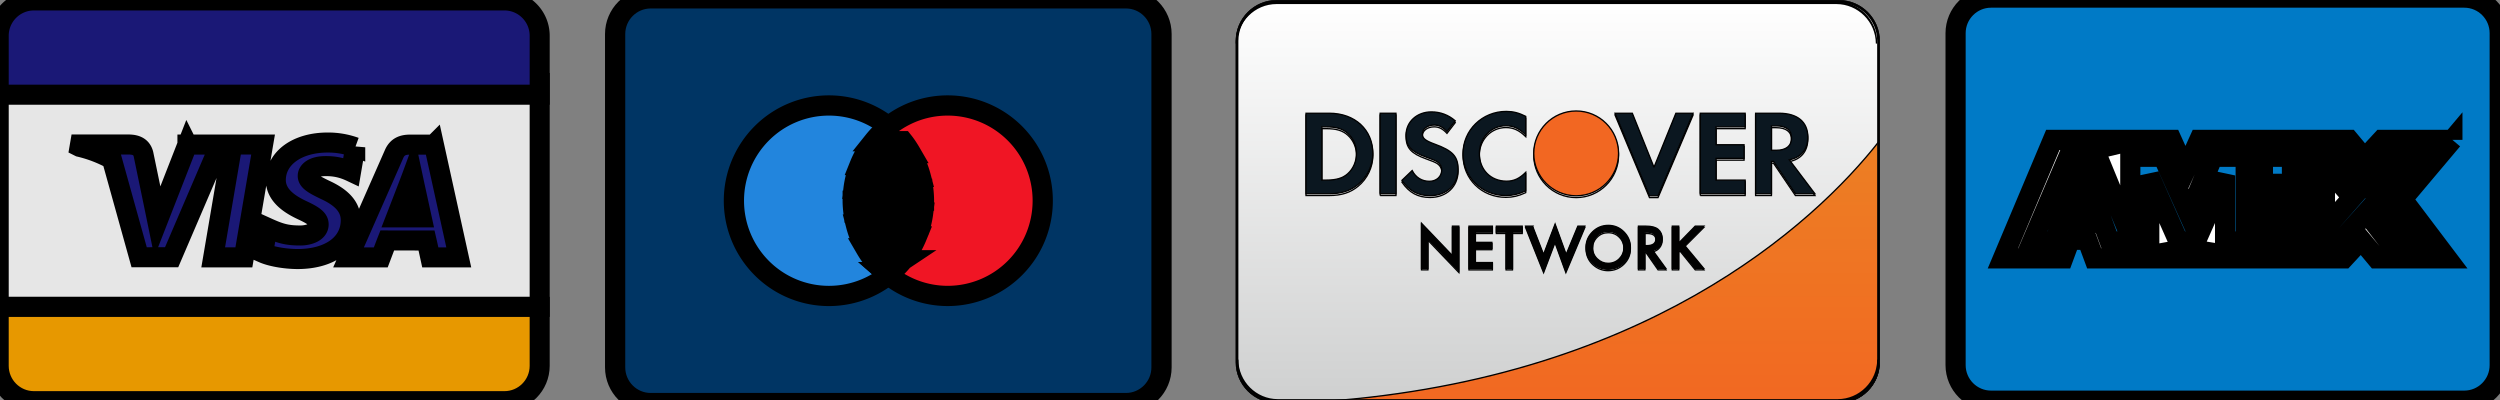 <svg width="687" height="110" xmlns="http://www.w3.org/2000/svg">
 <rect width="100%" height="100%" fill="#808080" stroke="none"/>
 <!-- Created with Method Draw - http://github.com/duopixel/Method-Draw/ -->

 <g>
  <title>background</title>
  <rect fill="none" id="canvas_background" height="112" width="689" y="-1" x="-1"/>
 </g>
 <g>
  <title>Layer 1</title>
  <g stroke="null" id="svg_17">
   <g stroke="null" transform="matrix(5.506,0,0,5.506,293.784,462.988) " id="svg_13" fill-rule="evenodd" fill="none">
    <path stroke="null" id="svg_14" d="m-53.422,-79.948l27,0l0,11.176l-27,0l0,-11.176z" fill="#E6E6E6"/>
    <path stroke="null" id="svg_15" d="m-51.662,-64.066l23.48,0c0.972,0 1.76,-0.79 1.76,-1.765l0,-2.94l-27,0l0,2.94c0,0.975 0.788,1.765 1.76,1.765z" fill="#E79800"/>
    <path stroke="null" id="svg_16" d="m-28.182,-84.066l-23.48,0c-0.971,0 -1.76,0.79 -1.76,1.765l0,2.94l27,0l0,-2.94c0,-0.975 -0.788,-1.765 -1.76,-1.765zm-14.535,12.824l1.531,0l0.959,-5.633l-1.532,0l-0.958,5.633zm5.579,-3.372c-0.535,-0.26 -0.863,-0.434 -0.86,-0.698c0,-0.234 0.278,-0.485 0.878,-0.485c0.49,-0.007 0.886,0.093 1.284,0.281l0.208,-1.221a3.948,3.948 0 0 0 -1.373,-0.237c-1.514,0 -2.58,0.764 -2.59,1.86c-0.008,0.809 0.762,1.26 1.343,1.53c0.596,0.276 0.797,0.452 0.794,0.699c-0.003,0.377 -0.476,0.55 -0.917,0.55c-0.68,0 -1.022,-0.106 -1.639,-0.386l-0.215,1.261c0.358,0.158 1.02,0.294 1.707,0.301c1.61,0 2.656,-0.755 2.668,-1.925c0.004,-0.64 -0.404,-1.128 -1.288,-1.53zm5.437,-2.256l-1.183,0c-0.367,0 -0.641,0.1 -0.803,0.467l-2.275,5.162l1.609,0s0.263,-0.694 0.323,-0.846l1.962,0.002c0.046,0.197 0.187,0.844 0.187,0.844l1.421,0l-1.24,-5.63l-0.001,0.001zm-1.887,3.63c0.063,-0.162 0.688,-1.771 0.813,-2.112c0.207,0.97 0.005,0.029 0.459,2.112l-1.272,0zm-10.414,-3.631l-1.5,3.84l-0.16,-0.78l-0.537,-2.589c-0.093,-0.356 -0.361,-0.462 -0.694,-0.475l-2.471,0l-0.02,0.117a6.449,6.449 0 0 1 1.61,0.618l1.362,4.892l1.621,-0.002l2.412,-5.622l-1.623,0l0,0.001z" fill="#1A1876"/>
   </g>
  </g>
  <g stroke="null" id="svg_26">
   <g stroke="null" transform="matrix(5.561,0,0,5.561,104.904,81.731) " id="svg_21" fill-rule="evenodd" fill="none">
    <path stroke="null" id="svg_22" d="m36.773,-14.779l-23.48,0c-0.971,0 -1.76,0.79 -1.76,1.765l0,16.47c0,0.975 0.788,1.765 1.76,1.765l23.48,0c0.972,0 1.76,-0.79 1.76,-1.765l0,-16.47c0,-0.975 -0.788,-1.765 -1.76,-1.765z" fill="#003564"/>
    <path stroke="null" id="svg_23" d="m25.419,-8.107a4.713,4.713 0 0 1 0,6.656a4.688,4.688 0 0 1 -6.641,0a4.713,4.713 0 0 1 0,-6.656a4.688,4.688 0 0 1 6.64,0" fill="#2285DD"/>
    <path stroke="null" id="svg_24" d="m25.033,-1.109c0.055,-0.044 0.104,-0.094 0.157,-0.14l-0.314,0c0.053,0.046 0.102,0.096 0.157,0.14z" fill="#376BD1"/>
    <path stroke="null" id="svg_25" d="m27.968,-9.485c-1.482,0 -2.802,0.69 -3.663,1.765l1.456,0c0.147,0.184 0.276,0.383 0.395,0.588l-2.251,0c-0.11,0.189 -0.207,0.384 -0.289,0.588l2.828,0c0.078,0.19 0.144,0.386 0.197,0.589l-3.215,0c-0.05,0.191 -0.089,0.387 -0.113,0.588l3.442,0c0.024,0.193 0.039,0.389 0.039,0.588l-3.522,0c0,0.2 0.017,0.395 0.04,0.588l3.443,0c-0.025,0.2 -0.065,0.397 -0.114,0.588l-3.215,0c0.052,0.202 0.114,0.399 0.19,0.589l2.83,0c-0.083,0.203 -0.18,0.4 -0.289,0.588l-2.251,0c0.12,0.206 0.252,0.403 0.4,0.588l1.456,0a4.739,4.739 0 0 1 -0.571,0.588l-0.321,0a4.667,4.667 0 0 0 3.098,1.177a4.701,4.701 0 0 0 4.695,-4.706a4.7,4.7 0 0 0 -4.695,-4.706z" fill="#F01524"/>
   </g>
  </g>
  <g stroke="null" id="svg_33">
   <g stroke="null" transform="matrix(5.538,0,0,5.538,247.713,104.446) " id="svg_30" fill-rule="evenodd" fill="none">
    <path stroke="null" id="svg_31" d="m77.548,-18.978l-23.48,0c-0.971,0 -1.76,0.79 -1.76,1.765l0,16.47c0,0.975 0.788,1.765 1.76,1.765l23.48,0c0.972,0 1.76,-0.79 1.76,-1.765l0,-16.47c0,-0.975 -0.788,-1.765 -1.76,-1.765z" fill="#007AC6"/>
    <path stroke="null" id="svg_32" d="m57.903,-8.726l1.368,0l-0.684,-1.68l-0.684,1.68zm19.057,-3.192l-3.502,0l-0.855,0.924l-0.77,-0.924l-7.435,0l-0.684,1.512l-0.683,-1.512l-2.993,0l0,0.672l-0.34,-0.672l-2.564,0l-2.478,5.88l2.991,0l0.342,-0.924l0.854,0l0.342,0.924l3.333,0l0,-0.672l0.256,0.672l1.71,0l0.256,-0.756l0,0.756l6.837,0l0.854,-0.924l0.77,0.924l3.503,0l-2.222,-2.94l2.478,-2.941l0,0.001zm-10.34,5.04l-0.94,0l0,-3.276l-1.454,3.276l-0.855,0l-1.452,-3.276l0,3.276l-1.965,0l-0.342,-0.925l-2.05,0l-0.342,0.925l-1.112,0l1.794,-4.202l1.453,0l1.623,3.95l0,-3.95l1.624,0l1.282,2.857l1.196,-2.857l1.623,0l0,4.202l-0.084,0l0.001,0zm8.459,0l-1.281,0l-1.11,-1.43l-1.283,1.43l-3.846,0l0,-4.201l3.931,0l1.197,1.345l1.281,-1.345l1.197,0l-1.88,2.101l1.795,2.1l-0.001,0zm-6.58,-3.362l0,0.757l2.136,0l0,0.84l-2.136,0l0,0.84l2.393,0l1.11,-1.26l-1.024,-1.177l-2.48,0l0.001,0z" fill="#FFF"/>
   </g>
  </g>
  <g stroke="null" id="svg_106">
   <g stroke="null" transform="matrix(0.368,0,0,0.368,-782.416,-555.597) " id="svg_62">
    <g stroke="null" id="svg_63">
     <linearGradient stroke="null" transform="translate(18.117,0) translate(18.117,0) translate(18.117,0) translate(-1.812,0) translate(-1.812,0) translate(1.812,0) translate(1.812,0) translate(1.812,0) translate(-18.117,0) translate(-18.117,0) translate(-18.117,0) translate(-3.623,0) translate(18.117,0) translate(18.117,0) translate(18.117,0) translate(18.117,0) translate(-1.812,0) translate(1.812,0) translate(1.812,0) translate(1.812,0) translate(1.812,0) translate(1.812,0) translate(-18.117,0) translate(-18.117,0) translate(4.547473508864641e-13,-1.812) translate(4.547473508864641e-13,1.812) translate(4.547473508864641e-13,-1.812) translate(4.547473508864641e-13,1.812) translate(4.547473508864641e-13,1.812) translate(4.547473508864641e-13,1.812) translate(4.547473508864641e-13,1.812) translate(4.547473508864641e-13,1.812) translate(4.547473508864641e-13,1.812) translate(112.322,-644.948) translate(4.941,-96.348) translate(-153.169,570.679) translate(-4.547473508864641e-13,-2.304) translate(-4.547473508864641e-13,-2.304) translate(177.441,-315.706) translate(2866.177,0) translate(0,1992.191) " y2="0.99" x2="0.5" y1="0.003" x1="0.5" id="svg_60">
      <stop stroke="null" stop-color="#FFFFFF" offset="0"/>
      <stop stroke="null" stop-color="#CFD0D0" offset="1"/>
     </linearGradient>
     <path stroke="null" id="svg_64" d="m3529.38,1780.317c0,16.5 -13.5,30 -30,30l-420,0c-16.5,0 -30,-13.5 -30,-30l0,-240c0,-16.5 13.5,-30 30,-30l420,0c16.5,0 30,13.5 30,30l0,240z" fill="url(#svg_60)"/>
    </g>
    <linearGradient stroke="null" transform="translate(18.117,0) translate(18.117,0) translate(18.117,0) translate(-1.812,0) translate(-1.812,0) translate(1.812,0) translate(1.812,0) translate(1.812,0) translate(-18.117,0) translate(-18.117,0) translate(-18.117,0) translate(-3.623,0) translate(18.117,0) translate(18.117,0) translate(18.117,0) translate(18.117,0) translate(-1.812,0) translate(1.812,0) translate(1.812,0) translate(1.812,0) translate(1.812,0) translate(1.812,0) translate(-18.117,0) translate(-18.117,0) translate(4.547473508864641e-13,-1.812) translate(4.547473508864641e-13,1.812) translate(4.547473508864641e-13,-1.812) translate(4.547473508864641e-13,1.812) translate(4.547473508864641e-13,1.812) translate(4.547473508864641e-13,1.812) translate(4.547473508864641e-13,1.812) translate(4.547473508864641e-13,1.812) translate(4.547473508864641e-13,1.812) translate(112.322,-644.948) translate(4.941,-96.348) translate(-153.169,570.679) translate(-4.547473508864641e-13,-2.304) translate(-4.547473508864641e-13,-2.304) translate(177.441,-315.706) translate(2866.177,0) translate(0,1992.191) " y2="-0.04" x2="0.5" y1="1.048" x1="0.5" id="svg_59">
     <stop stroke="null" stop-color="#F26722" offset="0"/>
     <stop stroke="null" stop-color="#EC8023" offset="1"/>
    </linearGradient>
    <path stroke="null" id="svg_65" d="m3103.248,1810.317l396.132,0c16.5,0 30,-13.5 30,-30l0,-165.115c-48.158,61.514 -177.593,180.985 -426.132,195.115z" fill="url(#svg_59)"/>
    <g stroke="null" id="svg_66">
     <g stroke="null" id="svg_67">
      <path stroke="null" id="svg_68" d="m3499.38,1511.317c15.99,0 29,13.009 29,29l0,240c0,15.99 -13.01,29 -29,29l-420,0c-15.991,0 -29,-13.01 -29,-29l0,-240c0,-15.991 13.009,-29 29,-29l420,0m0,-1l-420,0c-16.5,0 -30,13.5 -30,30l0,240c0,16.5 13.5,30 30,30l420,0c16.5,0 30,-13.5 30,-30l0,-240c0,-16.5 -13.5,-30 -30,-30l0,0z" fill="#CFD0D0"/>
     </g>
    </g>
    <path stroke="null" id="svg_69" d="m3079.38,1512.317l418,0c16.5,0 30,13.5 30,30l0,-1c0,-16.5 -13.5,-30 -30,-30l-418,0c-16.5,0 -30,13.5 -30,30l0,1c0,-16.5 13.5,-30 30,-30z" fill="#FFFFFF" opacity="0.5"/>
    <path stroke="null" id="svg_70" d="m3498.38,1808.317l-418,0c-16.5,0 -30,-13.5 -30,-30l0,1c0,16.5 13.5,30 30,30l418,0c16.5,0 30,-13.5 30,-30l0,-1c0,16.5 -13.5,30 -30,30z" fill="#FFFFFF" opacity="0.5"/>
   </g>
   <g stroke="null" transform="matrix(0.368,0,0,0.368,-782.416,-555.597) " id="svg_71">
    <circle stroke="null" id="svg_72" r="31.667" cy="1625.65" cx="3303.109" fill="#FFFFFF"/>
    <path stroke="null" id="svg_73" d="m3132.574,1640.818c-3.735,3.345 -8.545,4.788 -16.189,4.788l-3.176,0l0,-39.754l3.176,0c7.644,0 12.271,1.353 16.189,4.864c4.09,3.606 6.528,9.189 6.528,14.955c0,5.777 -2.438,11.554 -6.528,15.147l0,0zm-13.818,-45.146l-17.376,0l0,60.11l17.285,0c9.171,0 15.804,-2.154 21.623,-6.936c6.903,-5.678 10.998,-14.241 10.998,-23.09c-0.001,-17.746 -13.368,-30.084 -32.53,-30.084" fill="#FFFFFF"/>
    <polyline stroke="null" id="svg_74" points="3156.742,1655.782 3168.549,1655.782 3168.549,1595.672 3156.742,1595.672 3156.742,1655.782 " fill="#FFFFFF"/>
    <path stroke="null" id="svg_75" d="m3197.462,1618.73c-7.097,-2.608 -9.187,-4.328 -9.187,-7.562c0,-3.788 3.719,-6.668 8.817,-6.668c3.544,0 6.452,1.44 9.551,4.854l6.171,-8.009c-5.088,-4.427 -11.175,-6.676 -17.816,-6.676c-10.713,0 -18.897,7.393 -18.897,17.208c0,8.299 3.813,12.533 14.905,16.508c4.637,1.615 6.994,2.691 8.178,3.426c2.363,1.533 3.549,3.688 3.549,6.212c0,4.873 -3.912,8.474 -9.19,8.474c-5.634,0 -10.174,-2.791 -12.902,-8.018l-7.624,7.308c5.44,7.921 11.985,11.448 20.992,11.448c12.268,0 20.896,-8.123 20.896,-19.748c-0.001,-9.554 -3.99,-13.884 -17.443,-18.757" fill="#FFFFFF"/>
    <path stroke="null" id="svg_76" d="m3218.629,1625.756c0,17.684 13.999,31.381 31.998,31.381c5.088,0 9.45,-0.996 14.817,-3.51l0,-13.799c-4.732,4.691 -8.914,6.579 -14.277,6.579c-11.903,0 -20.36,-8.564 -20.36,-20.737c0,-11.531 8.722,-20.637 19.82,-20.637c5.625,0 9.904,1.982 14.817,6.76l0,-13.797c-5.18,-2.604 -9.458,-3.679 -14.548,-3.679c-17.907,0 -32.267,13.972 -32.267,31.439" fill="#FFFFFF"/>
    <polyline stroke="null" id="svg_77" points="3361.225,1636.049 3345.048,1595.672 3332.143,1595.672 3357.87,1657.317 3364.228,1657.317 3390.405,1595.672 3377.595,1595.672 3361.225,1636.049 " fill="#FFFFFF"/>
    <polyline stroke="null" id="svg_78" points="3395.778,1655.782 3429.31,1655.782 3429.31,1645.606 3407.592,1645.606 3407.592,1629.37 3428.479,1629.37 3428.479,1619.192 3407.592,1619.192 3407.592,1605.852 3429.31,1605.852 3429.31,1595.672 3395.778,1595.672 3395.778,1655.782 " fill="#FFFFFF"/>
    <path stroke="null" id="svg_79" d="m3452.38,1623.34l-3.44,0l0,-18.216l3.628,0c7.379,0 11.376,3.075 11.376,8.923c-0.001,6.036 -3.998,9.293 -11.564,9.293l0,0zm23.722,-9.927c0,-11.263 -7.805,-17.741 -21.446,-17.741l-17.542,0l0,60.11l11.826,0l0,-24.16l1.548,0l16.35,24.16l14.542,0l-19.098,-25.32c8.92,-1.807 13.82,-7.85 13.82,-17.049" fill="#FFFFFF"/>
   </g>
   <g stroke="null" transform="matrix(0.368,0,0,0.368,-782.416,-555.597) " id="svg_80">
    <radialGradient stroke="null" transform="translate(18.117,0) translate(18.117,0) translate(18.117,0) translate(-1.812,0) translate(-1.812,0) translate(1.812,0) translate(1.812,0) translate(1.812,0) translate(-18.117,0) translate(-18.117,0) translate(-18.117,0) translate(-3.623,0) translate(18.117,0) translate(18.117,0) translate(18.117,0) translate(18.117,0) translate(-1.812,0) translate(1.812,0) translate(1.812,0) translate(1.812,0) translate(1.812,0) translate(1.812,0) translate(-18.117,0) translate(-18.117,0) translate(4.547473508864641e-13,-1.812) translate(4.547473508864641e-13,1.812) translate(4.547473508864641e-13,-1.812) translate(4.547473508864641e-13,1.812) translate(4.547473508864641e-13,1.812) translate(4.547473508864641e-13,1.812) translate(4.547473508864641e-13,1.812) translate(4.547473508864641e-13,1.812) translate(4.547473508864641e-13,1.812) translate(112.322,-644.948) translate(4.941,-96.348) translate(-153.169,570.679) translate(-4.547473508864641e-13,-2.304) translate(-4.547473508864641e-13,-2.304) translate(177.441,-315.706) translate(2866.177,0) translate(0,1992.191) " gradientUnits="userSpaceOnUse" r="38.089" cy="114" cx="253.728" id="svg_58">
     <stop stroke="null" stop-color="#FFFFFF" offset="0"/>
     <stop stroke="null" stop-color="#F26722" offset="1"/>
    </radialGradient>
    <circle stroke="null" id="svg_81" r="31.667" cy="1624.317" cx="3303.109" fill="url(#svg_58)"/>
    <path stroke="null" id="svg_82" d="m3132.574,1639.485c-3.735,3.345 -8.545,4.788 -16.189,4.788l-3.176,0l0,-39.754l3.176,0c7.644,0 12.271,1.353 16.189,4.864c4.09,3.606 6.528,9.189 6.528,14.955c0,5.777 -2.438,11.554 -6.528,15.147l0,0zm-13.818,-45.146l-17.376,0l0,60.11l17.285,0c9.171,0 15.804,-2.154 21.623,-6.936c6.903,-5.678 10.998,-14.241 10.998,-23.09c-0.001,-17.746 -13.368,-30.084 -32.53,-30.084" fill="#0B1720"/>
    <polyline stroke="null" id="svg_83" points="3156.742,1654.449 3168.549,1654.449 3168.549,1594.339 3156.742,1594.339 3156.742,1654.449 " fill="#0B1720"/>
    <path stroke="null" id="svg_84" d="m3197.462,1617.397c-7.097,-2.608 -9.187,-4.328 -9.187,-7.562c0,-3.788 3.719,-6.668 8.817,-6.668c3.544,0 6.452,1.44 9.551,4.854l6.171,-8.009c-5.088,-4.427 -11.175,-6.676 -17.816,-6.676c-10.713,0 -18.897,7.393 -18.897,17.208c0,8.299 3.813,12.533 14.905,16.508c4.637,1.615 6.994,2.691 8.178,3.426c2.363,1.533 3.549,3.688 3.549,6.212c0,4.873 -3.912,8.474 -9.19,8.474c-5.634,0 -10.174,-2.791 -12.902,-8.018l-7.624,7.308c5.44,7.921 11.985,11.448 20.992,11.448c12.268,0 20.896,-8.123 20.896,-19.748c-0.001,-9.554 -3.99,-13.884 -17.443,-18.757" fill="#0B1720"/>
    <path stroke="null" id="svg_85" d="m3218.629,1624.423c0,17.684 13.999,31.381 31.998,31.381c5.088,0 9.45,-0.996 14.817,-3.51l0,-13.799c-4.732,4.691 -8.914,6.579 -14.277,6.579c-11.903,0 -20.36,-8.564 -20.36,-20.737c0,-11.531 8.722,-20.637 19.82,-20.637c5.625,0 9.904,1.982 14.817,6.76l0,-13.797c-5.18,-2.604 -9.458,-3.679 -14.548,-3.679c-17.907,0 -32.267,13.972 -32.267,31.439" fill="#0B1720"/>
    <polyline stroke="null" id="svg_86" points="3361.225,1634.716 3345.048,1594.339 3332.143,1594.339 3357.87,1655.984 3364.228,1655.984 3390.405,1594.339 3377.595,1594.339 3361.225,1634.716 " fill="#0B1720"/>
    <polyline stroke="null" id="svg_87" points="3395.778,1654.449 3429.31,1654.449 3429.31,1644.273 3407.592,1644.273 3407.592,1628.037 3428.479,1628.037 3428.479,1617.859 3407.592,1617.859 3407.592,1604.519 3429.31,1604.519 3429.31,1594.339 3395.778,1594.339 3395.778,1654.449 " fill="#0B1720"/>
    <path stroke="null" id="svg_88" d="m3452.38,1622.007l-3.44,0l0,-18.216l3.628,0c7.379,0 11.376,3.075 11.376,8.923c-0.001,6.036 -3.998,9.293 -11.564,9.293l0,0zm23.722,-9.927c0,-11.263 -7.805,-17.741 -21.446,-17.741l-17.542,0l0,60.11l11.826,0l0,-24.16l1.548,0l16.35,24.16l14.542,0l-19.098,-25.32c8.92,-1.807 13.82,-7.85 13.82,-17.049" fill="#0B1720"/>
   </g>
   <g stroke="null" transform="matrix(0.368,0,0,0.368,-782.416,-555.597) " id="svg_89">
    <g stroke="null" id="svg_90">
     <path stroke="null" id="svg_91" d="m3187.621,1711.317l0,-33.817l23.092,24.158l0,-22.005l4.778,0l0,33.592l-23.092,-24.097l0,22.169l-4.778,0z" fill="#FFFFFF"/>
     <path stroke="null" id="svg_92" d="m3240.551,1684.144l-12.694,0l0,7.608l12.325,0l0,4.491l-12.325,0l0,10.582l12.694,0l0,4.492l-17.473,0l0,-31.664l17.473,0l0,4.491z" fill="#FFFFFF"/>
     <path stroke="null" id="svg_93" d="m3255.563,1684.144l0,27.173l-4.778,0l0,-27.173l-7.28,0l0,-4.491l19.318,0l0,4.491l-7.26,0z" fill="#FFFFFF"/>
     <path stroke="null" id="svg_94" d="m3270.534,1679.653l8.244,21.164l8.613,-22.702l8.245,22.702l8.756,-21.164l5.189,0l-14.15,33.674l-8.142,-22.436l-8.49,22.456l-13.453,-33.694l5.188,0z" fill="#FFFFFF"/>
     <path stroke="null" id="svg_95" d="m3310.503,1695.341c0,-4.457 1.635,-8.285 4.902,-11.484c3.254,-3.199 7.164,-4.799 11.73,-4.799c4.512,0 8.381,1.613 11.607,4.84c3.24,3.227 4.859,7.103 4.859,11.628c0,4.553 -1.627,8.415 -4.881,11.587c-3.268,3.186 -7.211,4.778 -11.832,4.778c-4.088,0 -7.76,-1.415 -11.014,-4.245c-3.58,-3.131 -5.371,-7.232 -5.371,-12.305zm4.82,0.052c0,3.497 1.176,6.372 3.527,8.626c2.338,2.254 5.037,3.381 8.1,3.381c3.322,0 6.125,-1.147 8.408,-3.442c2.283,-2.322 3.426,-5.149 3.426,-8.482c0,-3.374 -1.129,-6.202 -3.385,-8.483c-2.242,-2.295 -5.018,-3.442 -8.326,-3.442c-3.295,0 -6.076,1.147 -8.346,3.442c-2.269,2.266 -3.404,5.067 -3.404,8.4z" fill="#FFFFFF"/>
     <path stroke="null" id="svg_96" d="m3360.337,1697.823l9.803,13.494l-5.844,0l-9.045,-12.961l-0.861,0l0,12.961l-4.777,0l0,-31.664l5.598,0c4.184,0 7.205,0.786 9.064,2.358c2.051,1.75 3.076,4.061 3.076,6.932c0,2.242 -0.643,4.17 -1.928,5.783s-2.981,2.646 -5.086,3.097zm-5.947,-3.63l1.518,0c4.525,0 6.789,-1.729 6.789,-5.188c0,-3.24 -2.201,-4.86 -6.604,-4.86l-1.703,0l0,10.048z" fill="#FFFFFF"/>
     <path stroke="null" id="svg_97" d="m3379.677,1692.286l12.324,-12.633l6.379,0l-14.314,14.335l14.396,17.329l-6.398,0l-11.402,-14.089l-0.984,0.984l0,13.105l-4.779,0l0,-31.664l4.779,0l0,12.633l-0.001,0z" fill="#FFFFFF"/>
    </g>
    <g stroke="null" id="svg_98">
     <path stroke="null" id="svg_99" d="m3187.621,1710.317l0,-33.817l23.092,24.158l0,-22.005l4.778,0l0,33.592l-23.092,-24.097l0,22.169l-4.778,0z" fill="#010101"/>
     <path stroke="null" id="svg_100" d="m3240.551,1683.144l-12.694,0l0,7.608l12.325,0l0,4.491l-12.325,0l0,10.582l12.694,0l0,4.492l-17.473,0l0,-31.664l17.473,0l0,4.491z" fill="#010101"/>
     <path stroke="null" id="svg_101" d="m3255.563,1683.144l0,27.173l-4.778,0l0,-27.173l-7.28,0l0,-4.491l19.318,0l0,4.491l-7.26,0z" fill="#010101"/>
     <path stroke="null" id="svg_102" d="m3270.534,1678.653l8.244,21.164l8.613,-22.702l8.245,22.702l8.756,-21.164l5.189,0l-14.15,33.674l-8.142,-22.436l-8.49,22.456l-13.453,-33.694l5.188,0z" fill="#010101"/>
     <path stroke="null" id="svg_103" d="m3310.503,1694.341c0,-4.457 1.635,-8.285 4.902,-11.484c3.254,-3.199 7.164,-4.799 11.73,-4.799c4.512,0 8.381,1.613 11.607,4.84c3.24,3.227 4.859,7.103 4.859,11.628c0,4.553 -1.627,8.415 -4.881,11.587c-3.268,3.186 -7.211,4.778 -11.832,4.778c-4.088,0 -7.76,-1.415 -11.014,-4.245c-3.58,-3.131 -5.371,-7.232 -5.371,-12.305zm4.82,0.052c0,3.497 1.176,6.372 3.527,8.626c2.338,2.254 5.037,3.381 8.1,3.381c3.322,0 6.125,-1.147 8.408,-3.442c2.283,-2.322 3.426,-5.149 3.426,-8.482c0,-3.374 -1.129,-6.202 -3.385,-8.483c-2.242,-2.295 -5.018,-3.442 -8.326,-3.442c-3.295,0 -6.076,1.147 -8.346,3.442c-2.269,2.266 -3.404,5.067 -3.404,8.4z" fill="#010101"/>
     <path stroke="null" id="svg_104" d="m3360.337,1696.823l9.803,13.494l-5.844,0l-9.045,-12.961l-0.861,0l0,12.961l-4.777,0l0,-31.664l5.598,0c4.184,0 7.205,0.786 9.064,2.358c2.051,1.75 3.076,4.061 3.076,6.932c0,2.242 -0.643,4.17 -1.928,5.783s-2.981,2.646 -5.086,3.097zm-5.947,-3.63l1.518,0c4.525,0 6.789,-1.729 6.789,-5.188c0,-3.24 -2.201,-4.86 -6.604,-4.86l-1.703,0l0,10.048z" fill="#010101"/>
     <path stroke="null" id="svg_105" d="m3379.677,1691.286l12.324,-12.633l6.379,0l-14.314,14.335l14.396,17.329l-6.398,0l-11.402,-14.089l-0.984,0.984l0,13.105l-4.779,0l0,-31.664l4.779,0l0,12.633l-0.001,0z" fill="#010101"/>
    </g>
   </g>
  </g>
 </g>
</svg>